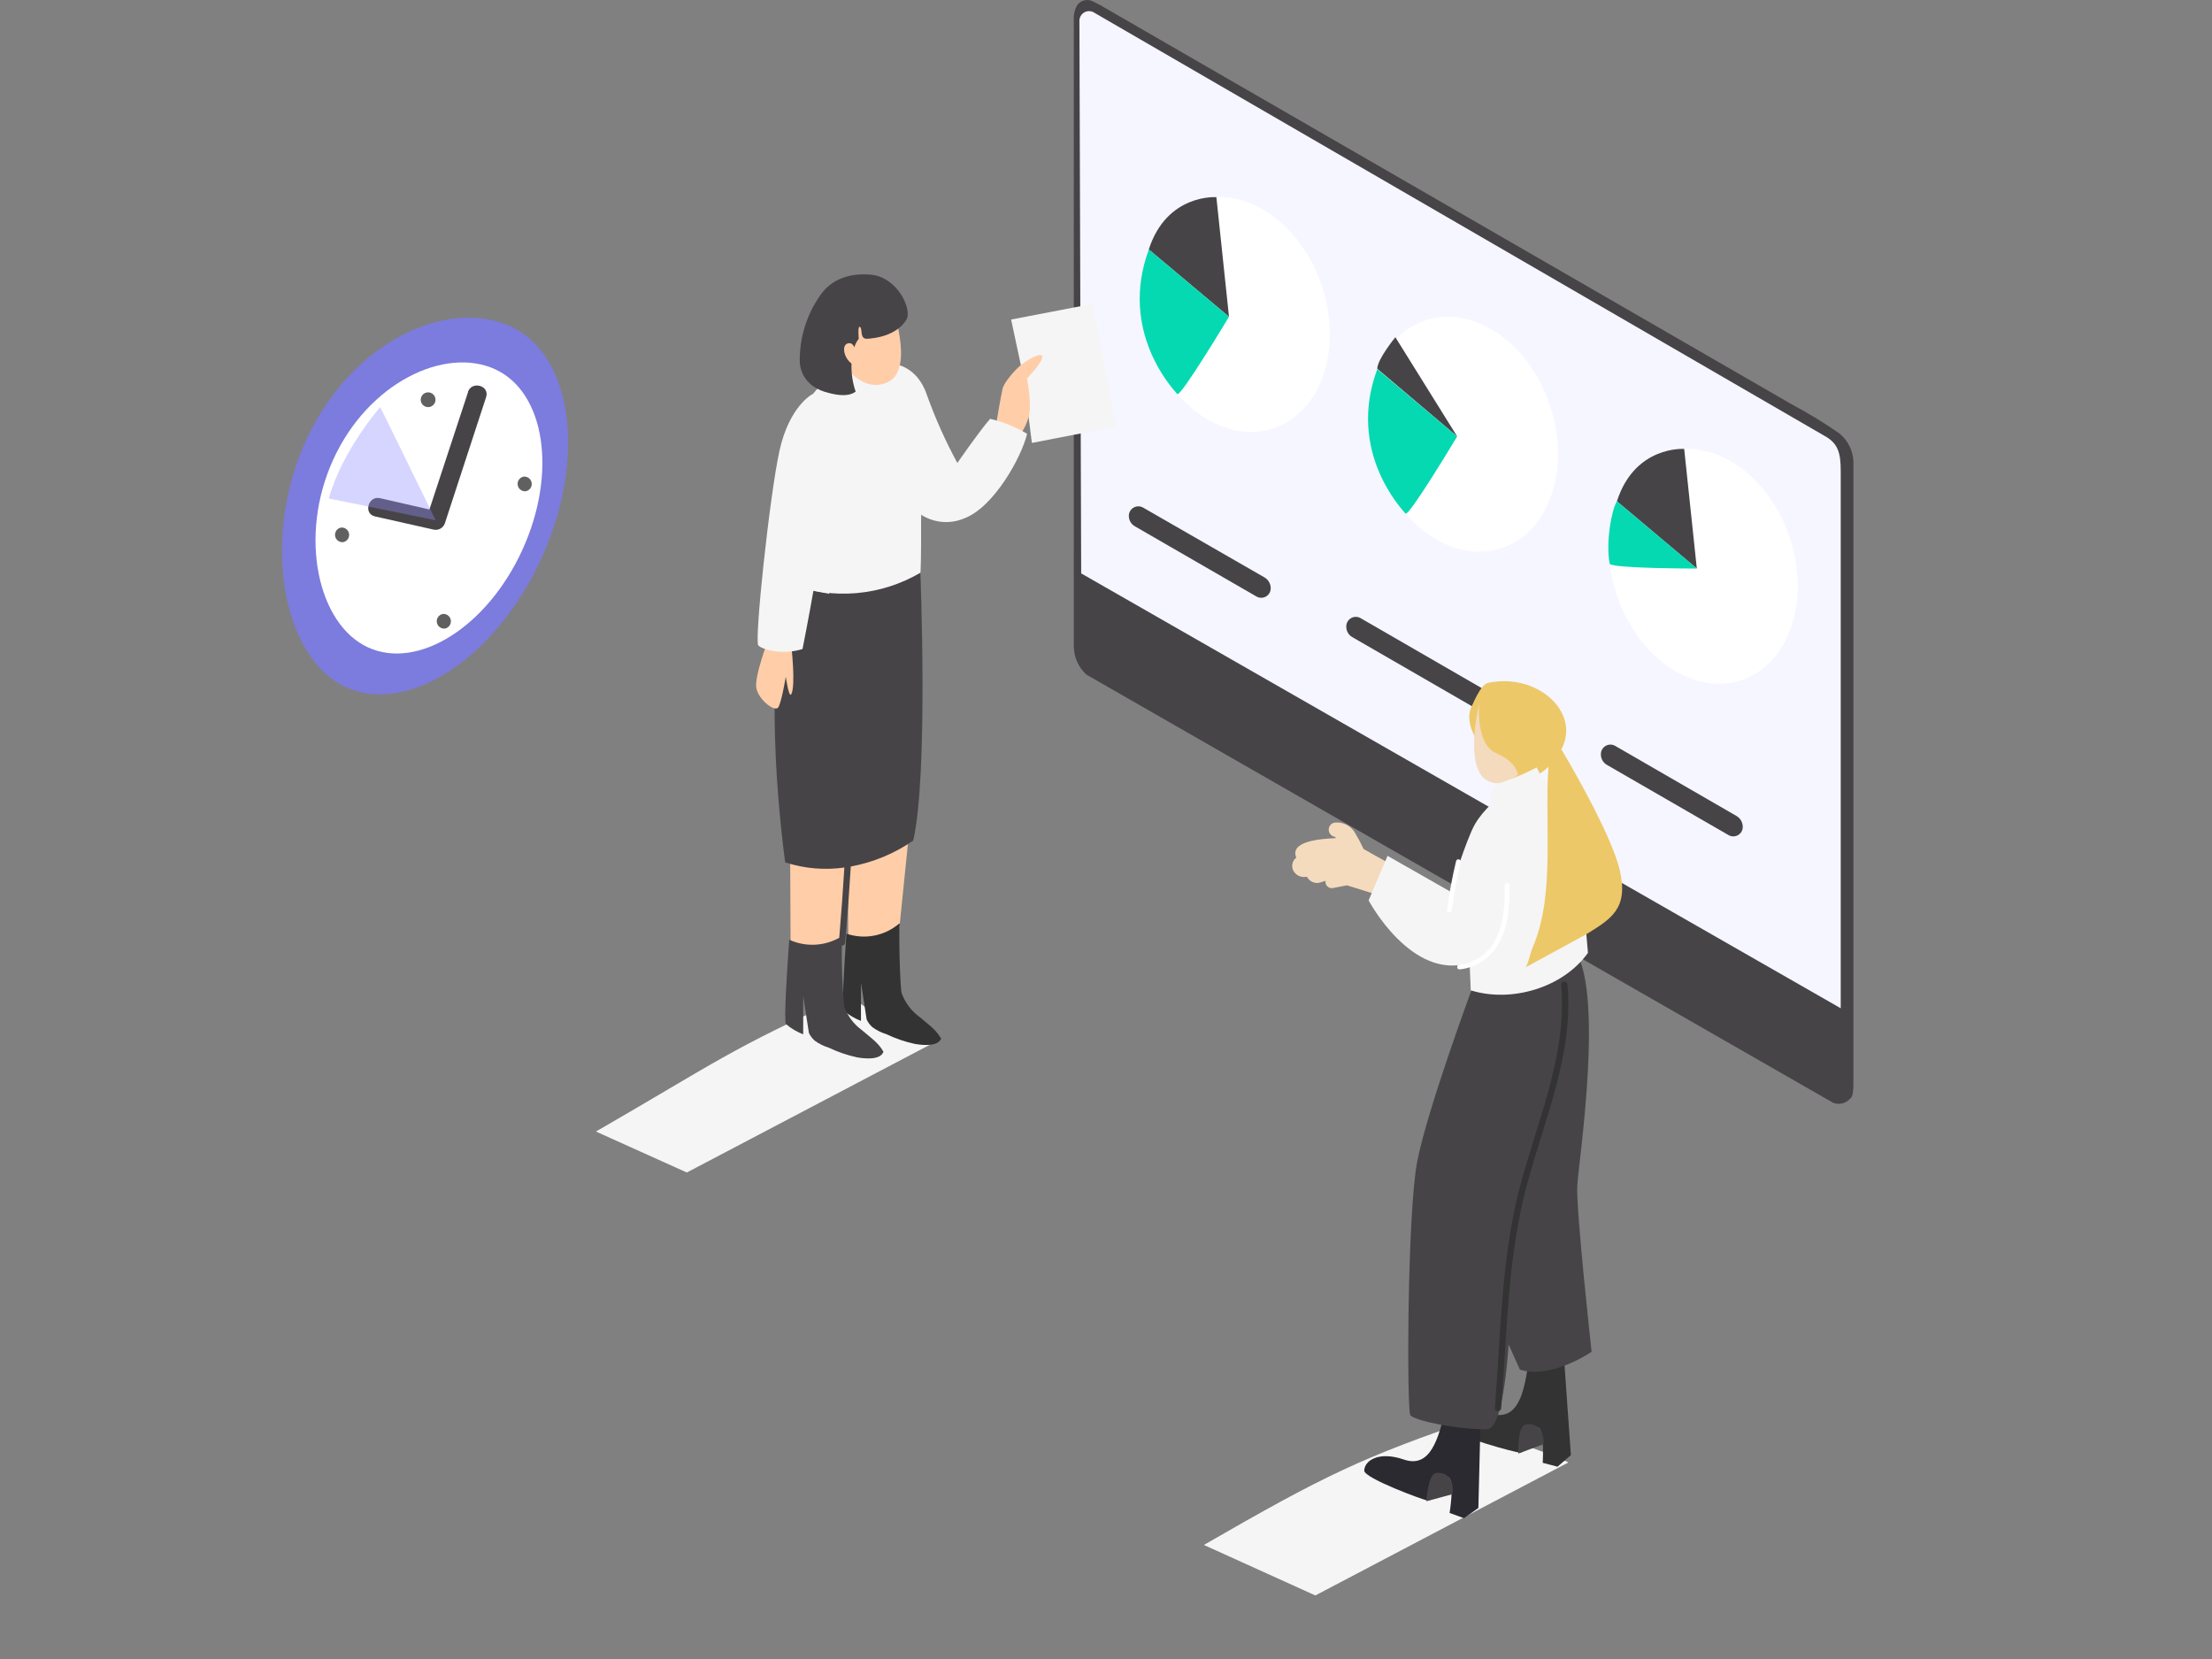 <svg width="400" height="300" viewBox="0 0 400 300" fill="none" xmlns="http://www.w3.org/2000/svg">
<rect x="0" y="0" width="400" height="300" fill="#808080" stroke="none"/>
<g clip-path="url(#clip0)">
<path style="mix-blend-mode:multiply" d="M153.773 179.896C131.71 189.803 129.359 192.177 107.765 204.618L124.2 212.025L169.957 187.977C163.805 185.032 158.601 184.678 153.773 179.896Z" fill="#F5F5F5"/>
<path style="mix-blend-mode:multiply" d="M267.428 256.332C246.245 263.489 239.283 266.935 217.7 279.376L237.856 288.507L283.613 264.459C277.45 261.468 272.256 261.103 267.428 256.332Z" fill="#F5F5F5"/>
<path d="M86.296 91.647C86.136 91.202 85.474 91.51 85.634 91.943C86.102 93.245 86.148 95.231 84.927 96.166C84.839 96.235 84.743 96.292 84.641 96.338C84.684 96.161 84.684 95.978 84.641 95.801C84.559 95.438 84.395 95.098 84.162 94.808C84.003 94.613 83.859 94.407 83.728 94.192C83.948 93.898 84.188 93.619 84.447 93.359C84.767 93.028 84.31 92.457 83.991 92.799L83.58 93.245C83.536 93.208 83.484 93.182 83.429 93.169C83.373 93.156 83.315 93.156 83.26 93.169C83.204 93.183 83.153 93.209 83.109 93.246C83.066 93.282 83.031 93.329 83.009 93.382C82.909 93.608 82.885 93.86 82.941 94.101C82.762 94.395 82.642 94.72 82.587 95.059C81.754 95.801 82.267 97.547 83.625 97.216L83.797 97.159C83.922 97.176 84.048 97.176 84.173 97.159C84.643 97.095 85.085 96.9 85.45 96.598C85.815 96.295 86.088 95.897 86.239 95.447C86.728 94.231 86.748 92.877 86.296 91.647V91.647ZM83.34 95.482C83.399 95.469 83.452 95.438 83.491 95.393C83.53 95.347 83.553 95.29 83.557 95.231L83.683 95.425C83.781 95.555 83.842 95.711 83.858 95.874C83.874 96.037 83.845 96.201 83.774 96.349C83.635 96.252 83.522 96.122 83.447 95.971C83.371 95.819 83.334 95.651 83.34 95.482V95.482Z" fill="#FF413B"/>
<path d="M82.781 73.967C83.1 73.625 82.507 73.191 82.199 73.545C81.97 73.809 81.797 74.116 81.689 74.448C81.581 74.78 81.541 75.131 81.571 75.478C81.601 75.826 81.7 76.165 81.862 76.474C82.025 76.783 82.248 77.056 82.518 77.277C82.884 77.574 83.306 76.98 82.941 76.695C82.745 76.53 82.585 76.327 82.471 76.099C82.356 75.87 82.29 75.621 82.275 75.365C82.26 75.11 82.297 74.855 82.384 74.614C82.471 74.374 82.606 74.154 82.781 73.967Z" fill="#FF413B"/>
<path d="M99.81 79.583H99.433L98.988 79.138C98.657 78.818 98.086 79.275 98.429 79.594L98.531 79.686C97.509 79.839 96.507 80.103 95.541 80.473C95.107 80.644 95.404 81.306 95.838 81.135C96.578 80.854 97.342 80.64 98.121 80.496C97.789 80.976 97.647 81.561 97.721 82.139C97.783 82.438 97.954 82.703 98.2 82.881C98.2 82.957 98.224 83.031 98.268 83.093C98.311 83.154 98.373 83.201 98.445 83.226C98.516 83.251 98.594 83.254 98.666 83.233C98.739 83.212 98.804 83.169 98.851 83.11C98.95 83.123 99.049 83.123 99.148 83.11C99.483 83.011 99.78 82.813 100 82.542C100.22 82.271 100.353 81.94 100.38 81.592C100.392 81.189 100.285 80.792 100.072 80.45L100.232 80.096C100.263 80.033 100.275 79.963 100.267 79.893C100.259 79.824 100.231 79.758 100.186 79.704C100.142 79.65 100.082 79.609 100.016 79.588C99.949 79.566 99.877 79.565 99.81 79.583V79.583ZM98.509 82.139C98.436 81.925 98.436 81.692 98.509 81.477C98.633 81.059 98.843 80.67 99.125 80.336V80.336L99.216 80.462L98.509 82.139Z" fill="#FF413B"/>
<path d="M67.749 117.133C67.304 116.985 67.042 117.658 67.487 117.806C68.445 118.126 69.941 118.617 69.769 119.884C69.701 120.534 69.199 120.911 68.628 120.569C68.202 120.234 67.877 119.788 67.692 119.279C67.487 118.856 66.825 119.153 67.03 119.576C67.305 120.351 67.869 120.989 68.605 121.356C68.928 121.47 69.281 121.462 69.599 121.334C69.916 121.206 70.176 120.966 70.329 120.66C71.31 118.799 69.199 117.624 67.749 117.133Z" fill="#FF413B"/>
<path d="M66.631 86.088C66.311 85.757 65.74 86.214 66.071 86.545C66.294 86.764 66.468 87.027 66.581 87.318C66.695 87.609 66.746 87.921 66.73 88.232C66.715 88.544 66.634 88.849 66.492 89.127C66.351 89.406 66.152 89.651 65.909 89.847C65.666 90.043 65.384 90.185 65.082 90.265C64.78 90.344 64.465 90.359 64.157 90.308C63.849 90.257 63.555 90.142 63.295 89.969C63.035 89.796 62.814 89.571 62.647 89.307C62.385 88.919 61.826 89.376 62.088 89.763C62.323 90.083 62.619 90.351 62.96 90.552C63.301 90.754 63.68 90.884 64.073 90.935C64.465 90.986 64.864 90.958 65.246 90.85C65.627 90.743 65.983 90.56 66.291 90.311C66.6 90.063 66.855 89.755 67.041 89.405C67.227 89.056 67.34 88.672 67.374 88.277C67.408 87.883 67.362 87.485 67.238 87.109C67.114 86.733 66.915 86.386 66.653 86.088H66.631Z" fill="#FF413B"/>
<path d="M92.288 59.004C103.599 64.163 106.11 82.972 97.892 100.972C89.674 118.971 73.833 129.403 62.51 124.244C51.188 119.085 47.114 97.684 55.331 79.674C63.549 61.663 80.977 53.845 92.288 59.004Z" fill="#8F8DFF"/>
<path opacity="0.13" d="M92.288 59.004C103.599 64.163 106.11 82.972 97.892 100.972C89.674 118.971 73.833 129.403 62.51 124.244C51.188 119.085 47.114 97.684 55.331 79.674C63.549 61.663 80.977 53.845 92.288 59.004Z" fill="black"/>
<path d="M89.515 66.765C98.588 70.909 100.803 85.529 94.468 99.419C88.134 113.31 75.636 121.219 66.562 117.076C57.489 112.933 53.916 97 60.262 83.098C66.608 69.196 80.441 62.622 89.515 66.765Z" fill="white"/>
<path d="M84.641 70.897L77.154 93.644L79.265 92.503L68.719 90.083C66.573 89.604 65.66 92.902 67.806 93.382L78.341 95.755C78.772 95.868 79.23 95.813 79.622 95.601C80.014 95.389 80.311 95.037 80.452 94.614L87.905 71.81C88.59 69.71 85.292 68.808 84.607 70.897H84.641Z" fill="#474448"/>
<path d="M77.2 70.966C77.026 70.994 76.861 71.056 76.712 71.149C76.563 71.241 76.433 71.362 76.331 71.505C76.229 71.647 76.156 71.809 76.115 71.98C76.076 72.15 76.07 72.328 76.098 72.501C76.127 72.674 76.189 72.84 76.281 72.989C76.374 73.138 76.495 73.267 76.638 73.369C76.78 73.472 76.942 73.545 77.112 73.585C77.283 73.625 77.46 73.63 77.633 73.602C77.983 73.544 78.295 73.35 78.502 73.062C78.709 72.775 78.792 72.416 78.735 72.067C78.677 71.717 78.483 71.405 78.195 71.198C77.907 70.992 77.549 70.908 77.2 70.966V70.966Z" fill="#606060"/>
<path d="M80.053 111.027C79.715 111.094 79.417 111.29 79.22 111.572C79.022 111.854 78.942 112.202 78.995 112.542C79.048 112.882 79.231 113.189 79.504 113.398C79.778 113.607 80.122 113.702 80.464 113.663C80.802 113.596 81.1 113.401 81.297 113.118C81.494 112.836 81.575 112.488 81.522 112.148C81.469 111.808 81.286 111.501 81.013 111.292C80.739 111.083 80.395 110.988 80.053 111.027V111.027Z" fill="#606060"/>
<path d="M94.674 86.191C94.336 86.258 94.037 86.454 93.84 86.736C93.643 87.018 93.563 87.366 93.616 87.706C93.669 88.046 93.851 88.353 94.125 88.562C94.398 88.771 94.742 88.866 95.085 88.828C95.422 88.76 95.721 88.565 95.918 88.282C96.115 88 96.195 87.653 96.142 87.312C96.089 86.972 95.907 86.666 95.633 86.457C95.36 86.248 95.016 86.153 94.674 86.191Z" fill="#606060"/>
<path d="M61.654 95.402C61.317 95.469 61.018 95.665 60.821 95.947C60.624 96.229 60.544 96.577 60.596 96.917C60.65 97.257 60.832 97.564 61.106 97.773C61.379 97.982 61.723 98.077 62.065 98.038C62.403 97.971 62.702 97.776 62.899 97.493C63.096 97.211 63.176 96.863 63.123 96.523C63.07 96.183 62.888 95.876 62.614 95.667C62.34 95.459 61.997 95.363 61.654 95.402Z" fill="#606060"/>
<path opacity="0.37" d="M78.775 94.078C78.775 94.078 68.765 73.534 68.742 73.613C68.719 73.693 61.951 81.295 59.452 90.14L78.775 94.078Z" fill="#8F8DFF"/>
<path d="M331.435 199.39C331.975 199.619 332.573 199.668 333.143 199.531C333.712 199.393 334.222 199.076 334.597 198.626C334.597 198.626 335.156 198.523 335.156 196.092V83.52C335.128 82.546 334.894 81.588 334.469 80.711C334.044 79.834 333.438 79.056 332.691 78.43C329.93 76.496 327.052 74.734 324.074 73.157L198.982 0.944L197.578 0.225C197.104 -0.007 196.563 -0.062 196.053 0.07C195.542 0.202 195.095 0.512 194.793 0.944C194.426 1.565 194.215 2.266 194.177 2.987C194.177 4.128 194.177 15.541 194.177 15.541V116.825C194.177 117.798 194.381 118.76 194.774 119.65C195.167 120.541 195.741 121.339 196.459 121.995L331.435 199.39Z" fill="#474448"/>
<path d="M332.862 182.327V85.198C332.862 81.968 332.417 80.165 329.929 78.818L197.966 2.347C197.702 2.155 197.39 2.041 197.064 2.017C196.738 1.994 196.413 2.062 196.124 2.214C195.835 2.366 195.595 2.596 195.43 2.878C195.266 3.16 195.183 3.482 195.192 3.808L195.512 103.688L332.862 182.327Z" fill="#F5F6FF"/>
<path d="M204.129 93.233V93.302C204.13 93.678 204.229 94.049 204.418 94.375C204.606 94.701 204.876 94.973 205.202 95.162L227.207 107.865C227.468 108.018 227.765 108.1 228.067 108.101C228.369 108.103 228.666 108.024 228.928 107.873C229.191 107.723 229.408 107.505 229.559 107.243C229.71 106.981 229.788 106.684 229.787 106.382V106.382C229.786 105.981 229.681 105.588 229.48 105.242C229.28 104.895 228.992 104.607 228.645 104.407L206.72 91.795C206.462 91.644 206.169 91.564 205.87 91.561C205.571 91.557 205.277 91.632 205.016 91.777C204.754 91.922 204.535 92.132 204.38 92.388C204.224 92.643 204.138 92.934 204.129 93.233V93.233Z" fill="#474448"/>
<path d="M243.449 113.275V113.344C243.45 113.721 243.549 114.091 243.737 114.417C243.925 114.743 244.196 115.015 244.522 115.204L266.527 127.907C266.787 128.061 267.084 128.142 267.386 128.143C267.689 128.145 267.986 128.066 268.248 127.915C268.51 127.765 268.727 127.547 268.878 127.285C269.029 127.023 269.108 126.726 269.106 126.424C269.106 126.023 269 125.63 268.8 125.284C268.6 124.937 268.312 124.649 267.965 124.449L246.04 111.78C245.777 111.627 245.479 111.547 245.176 111.546C244.872 111.545 244.574 111.625 244.311 111.777C244.048 111.928 243.83 112.147 243.678 112.41C243.527 112.673 243.448 112.972 243.449 113.275V113.275Z" fill="#474448"/>
<path d="M289.491 136.376V136.445C289.492 136.821 289.591 137.192 289.779 137.518C289.967 137.844 290.238 138.116 290.564 138.305L312.569 151.008C312.829 151.162 313.126 151.243 313.428 151.244C313.731 151.246 314.028 151.167 314.29 151.016C314.552 150.866 314.769 150.648 314.92 150.386C315.071 150.124 315.15 149.827 315.148 149.525C315.148 149.124 315.042 148.731 314.842 148.385C314.642 148.038 314.354 147.75 314.007 147.55L292.082 134.881C291.819 134.728 291.521 134.647 291.218 134.647C290.914 134.646 290.616 134.726 290.353 134.878C290.09 135.029 289.872 135.248 289.72 135.511C289.569 135.774 289.49 136.073 289.491 136.376V136.376Z" fill="#474448"/>
<path d="M230.33 77.459C238.956 74.552 242.841 62.98 239.009 51.612C235.177 40.245 225.079 33.388 216.453 36.296C207.828 39.203 203.942 50.776 207.774 62.142C211.606 73.51 221.705 80.367 230.33 77.459Z" fill="white"/>
<path d="M222.242 57.281L219.96 35.652C219.96 35.652 210.989 34.99 207.736 45.114L222.242 57.281Z" fill="#474448"/>
<path d="M222.242 57.281C222.242 57.281 213.454 71.924 212.883 71.251C212.313 70.577 202.212 60.066 207.747 45.114L222.242 57.281Z" fill="#05D9B2"/>
<path d="M271.593 99.097C280.219 96.189 284.104 84.618 280.272 73.251C276.44 61.883 266.341 55.026 257.716 57.934C249.091 60.841 245.205 72.413 249.037 83.78C252.869 95.147 262.968 102.005 271.593 99.097Z" fill="white"/>
<path d="M263.502 78.921L252.328 60.979C252.328 60.979 249.053 64.973 249.053 66.685L263.502 78.921Z" fill="#474448"/>
<path d="M263.502 78.921C263.502 78.921 254.725 93.564 254.155 92.868C253.584 92.172 243.483 81.706 249.053 66.754L263.502 78.921Z" fill="#05D9B2"/>
<path d="M314.938 122.99C323.563 120.082 327.449 108.51 323.617 97.143C319.785 85.776 309.686 78.918 301.061 81.826C292.435 84.734 288.55 96.306 292.382 107.673C296.214 119.04 306.312 125.898 314.938 122.99Z" fill="white"/>
<path d="M306.839 102.809L304.557 81.181C304.557 81.181 295.631 80.53 292.39 90.654L306.839 102.809Z" fill="#474448"/>
<path d="M306.839 102.809C306.839 102.809 291.248 102.809 291.077 101.93C290.347 98.038 291.42 92.217 292.39 90.642L306.839 102.809Z" fill="#05D9B2"/>
<path d="M253.926 157.514C251.438 156.251 248.988 154.919 246.576 153.519C246.148 152.593 245.671 151.691 245.149 150.814C244.801 150.112 244.242 149.536 243.55 149.168C242.858 148.8 242.068 148.657 241.291 148.76C240.995 148.826 240.731 148.994 240.546 149.234C240.36 149.475 240.264 149.773 240.275 150.076C240.286 150.38 240.403 150.67 240.605 150.896C240.807 151.123 241.082 151.272 241.383 151.316L241.588 151.556C238.586 151.693 233.188 152.138 234.409 155.083C234.297 155.172 234.194 155.271 234.101 155.38C233.792 155.754 233.639 156.233 233.673 156.717C233.707 157.201 233.926 157.654 234.284 157.982C234.55 158.238 234.877 158.423 235.235 158.519C235.592 158.615 235.968 158.618 236.327 158.53C236.559 158.998 236.961 159.36 237.451 159.543C237.94 159.725 238.481 159.714 238.963 159.511L239.694 159.283C239.663 159.47 239.68 159.661 239.742 159.839C239.804 160.018 239.909 160.178 240.048 160.306C240.187 160.434 240.356 160.525 240.539 160.572C240.722 160.618 240.914 160.619 241.097 160.573L243.574 160.093C249.19 161.885 251.986 162.536 254.097 163.974C254.976 164.568 254.097 164.796 254.097 163.974C254.2 163.849 254.275 163.703 254.317 163.547C254.359 163.391 254.367 163.227 254.341 163.068C254.316 162.908 254.256 162.756 254.167 162.621C254.077 162.486 253.96 162.371 253.823 162.285L253.584 162.114C253.723 162.022 253.84 161.902 253.928 161.76C254.015 161.618 254.071 161.459 254.09 161.294C254.11 161.129 254.093 160.961 254.041 160.803C253.989 160.645 253.903 160.5 253.789 160.379L253.493 160.036C253.778 160.002 254.045 159.877 254.253 159.678C254.462 159.48 254.601 159.22 254.649 158.937C254.698 158.653 254.654 158.362 254.524 158.106C254.393 157.849 254.184 157.642 253.926 157.514V157.514Z" fill="#F4DBBD"/>
<path d="M282.7 243.812L284.069 263.135L281.65 265.223L278.968 264.527C278.968 264.527 279.31 259.414 278.374 258.295C277.438 257.177 275.817 262.724 274.95 262.701C274.083 262.678 263.08 259.745 262.932 258.41C262.726 256.629 265.214 254.586 269.78 255.716C274.802 256.937 275.68 251.276 276.479 245.843" fill="#333333"/>
<path d="M274.847 247.669C274.847 247.669 279.618 249.69 287.813 244.451C287.813 244.451 284.982 218.827 285.222 214.41C285.462 209.993 290.392 178.138 284.309 171.108C278.226 164.077 267.303 231.599 267.817 232.021" fill="#474448"/>
<path d="M278.819 259.037L278.363 258.295C278.017 257.961 277.588 257.726 277.12 257.613C276.653 257.501 276.163 257.516 275.703 257.656C274.379 258.273 274.562 262.849 274.562 262.849L279.127 261.149C279.179 260.431 279.073 259.711 278.819 259.037Z" fill="#474448"/>
<path d="M267.817 253.285L267.337 272.688L264.735 274.537L262.133 273.589C262.133 273.589 262.966 268.533 262.133 267.323C261.299 266.114 259.165 271.489 258.263 271.375C257.362 271.261 246.736 267.312 246.702 265.954C246.702 264.15 249.304 262.359 253.824 263.922C258.709 265.611 260.124 260.064 261.425 254.734" fill="#2B2A30"/>
<path d="M262.532 268.065L262.144 267.278C261.83 266.913 261.424 266.639 260.968 266.485C260.513 266.33 260.024 266.301 259.553 266.399C258.184 266.878 257.944 271.467 257.944 271.467L262.646 270.2C262.763 269.488 262.724 268.76 262.532 268.065V268.065Z" fill="#474448"/>
<path d="M266.23 178.675C266.23 178.675 258.127 200.532 256.289 209.993C254.451 219.455 254.383 254.951 255.033 255.91C255.684 256.869 263.571 258.546 268.878 258.455C274.185 258.364 273.443 216.499 273.443 216.499C273.443 216.499 287.916 179.827 284.047 175.81C280.177 171.792 266.23 178.675 266.23 178.675Z" fill="#474448"/>
<path d="M265.956 179.086C273.306 181.368 282.654 178.629 287.151 172.306C286.306 161.965 284.526 144.913 281.878 142.3C278.043 138.59 269.723 143.863 266.721 149.034C265.169 151.705 262.235 161.212 262.235 161.212L250.913 154.763L247.489 162.821C247.489 162.821 255.25 177.442 265.751 174.109L265.956 179.086Z" fill="#F5F5F5"/>
<path d="M272.987 160.105C272.987 159.99 272.941 159.88 272.86 159.798C272.779 159.717 272.668 159.671 272.553 159.671C272.438 159.671 272.328 159.717 272.247 159.798C272.165 159.88 272.119 159.99 272.119 160.105C272.119 163.392 272.017 166.953 270.43 169.863C269.822 171.114 268.906 172.189 267.768 172.988C266.63 173.786 265.307 174.282 263.925 174.429C263.365 174.429 263.365 175.319 263.925 175.296C265.402 175.158 266.822 174.655 268.058 173.832C269.293 173.009 270.304 171.893 271.001 170.582C272.804 167.467 273.01 163.7 272.987 160.105Z" fill="white"/>
<path d="M269.026 123.502C268.433 123.627 267.474 124.575 266.036 127.953C264.598 131.332 268.033 135.634 269.529 136.536C271.024 137.438 273.192 140.953 273.192 140.953C273.192 140.953 278.682 142.288 282.323 135.555C285.964 128.821 277.94 121.55 269.026 123.502Z" fill="#EDC868"/>
<path d="M267.474 127.257C267.474 127.257 264.712 138.499 268.787 141.067C272.861 143.635 278.363 136.821 278.888 134.093C279.413 131.366 276.434 125.476 267.474 127.257Z" fill="#F4DBBD"/>
<path d="M267.474 127.257C267.474 127.257 266.789 134.607 270.59 136.216C274.391 137.826 274.471 140.131 274.471 140.131C274.471 140.131 281.433 136.41 282.152 133.123C282.871 129.836 272.804 124.312 267.474 127.257Z" fill="#EDC868"/>
<path d="M280.257 136.079C278.876 147.082 281.65 161.189 277.073 171.518C276.788 172.146 276.183 175.022 275.715 175.011L286.82 168.962C291.271 166.2 294.513 164.396 292.926 157.434C291.34 150.472 282.38 135.554 282.38 135.554L280.257 136.079Z" fill="#EDC868"/>
<path d="M263.308 155.711C262.604 158.632 262.055 161.588 261.665 164.568C261.596 165.115 262.464 165.115 262.532 164.568C262.915 161.665 263.453 158.785 264.141 155.939C264.29 155.391 263.445 155.151 263.308 155.711Z" fill="white"/>
<path d="M278.945 141.056L277.906 138.773C275.854 139.83 273.729 140.742 271.549 141.501C268.935 142.3 269.666 145.313 269.666 145.313C269.666 145.313 275.749 145.37 278.945 141.056Z" fill="#F5F5F5"/>
<path d="M283.453 178.036C283.385 177.305 282.243 177.305 282.312 178.036C283.453 191.116 277.746 203.145 274.608 215.552C271.446 228.198 271.355 241.689 270.316 254.632C270.259 255.362 271.4 255.362 271.458 254.632C272.542 241.107 272.599 227.045 276.217 213.897C279.413 202.095 284.56 190.522 283.453 178.036Z" fill="#333333"/>
<path d="M185.137 68.523L182.843 57.783L197.566 54.952L201.938 77.117L186.598 80.096" fill="#F5F5F5"/>
<path d="M180.252 76.044C180.252 76.044 181.005 71.479 181.302 70.281C181.599 69.082 183.585 66.857 184.544 66.069C185.685 65.11 188.401 63.524 188.481 64.517C188.561 65.51 185.719 68.443 185.719 68.443C185.719 68.443 186.644 73.077 186.039 75.291C185.695 76.584 185.102 77.798 184.293 78.864" fill="#FFCEA9"/>
<path d="M179.042 75.736C176.851 78.293 173.119 83.726 173.119 83.726C170.982 79.784 169.146 75.687 167.629 71.468C165.78 65.852 161.271 65.761 161.271 65.761L164.376 91.03C165.498 92.543 167.099 93.633 168.918 94.122C170.737 94.611 172.668 94.471 174.397 93.724C179.727 91.715 184.749 82.63 185.731 78.441C183.654 77.201 181.398 76.288 179.042 75.736V75.736Z" fill="#F5F5F5"/>
<path d="M165.46 140.052L161.739 176.575L153.396 171.165L153.179 128.969" fill="#FFCEA9"/>
<path d="M170.083 187.669C169.261 186.151 167.526 184.975 166.248 183.868C164.781 182.795 163.669 181.308 163.052 179.599C162.732 178.698 162.458 167.044 162.744 167.044H162.561C161.268 168.139 159.714 168.879 158.05 169.193C156.385 169.507 154.668 169.384 153.065 168.836C152.631 174.863 152.221 182.259 152.563 182.749C153.492 183.543 154.55 184.172 155.69 184.61V177.693L156.717 184.347C156.966 184.89 157.328 185.372 157.779 185.763C158.527 186.307 159.36 186.724 160.244 186.995C161.887 187.78 163.614 188.374 165.392 188.764C166.647 188.993 169.603 189.346 170.197 187.783L170.083 187.669Z" fill="#333333"/>
<path d="M155.051 142.505L151.319 179.04L142.964 170.446L142.77 131.423" fill="#FFCEA9"/>
<path d="M152.837 170.469C153.232 165.903 153.571 161.311 153.853 156.692C157.906 155.949 161.754 154.35 165.141 152.001C167.903 139.937 166.43 103.597 166.43 103.597L142.861 105.628C137.155 122.395 141.994 155.951 141.994 155.951C145.442 157.068 149.1 157.385 152.688 156.875C152.43 161.113 152.122 165.348 151.764 169.578C150.391 170.344 148.857 170.775 147.287 170.836C145.716 170.898 144.153 170.588 142.724 169.932C142.256 176.141 141.754 184.656 142.12 185.181C143.049 185.974 144.106 186.603 145.247 187.041V180.124L146.274 186.778C146.522 187.321 146.884 187.803 147.336 188.194C148.083 188.738 148.916 189.155 149.801 189.426C151.443 190.212 153.17 190.805 154.948 191.195C156.204 191.424 159.16 191.778 159.753 190.214L159.685 190.077C158.863 188.559 157.128 187.383 155.85 186.276C154.384 185.203 153.271 183.717 152.654 182.008C152.314 178.354 152.173 174.685 152.232 171.016C152.384 171.02 152.531 170.965 152.643 170.863C152.756 170.761 152.825 170.62 152.837 170.469V170.469Z" fill="#474448"/>
<path d="M166.465 80.907C166.191 73.602 165.917 62.885 155.69 65.293C155.474 65.353 155.245 65.353 155.028 65.293C151.863 66.632 149.068 68.715 146.879 71.365C141.926 77.654 142.862 105.605 142.862 105.605C146.694 107.041 150.798 107.604 154.876 107.253C158.953 106.901 162.9 105.645 166.43 103.574C166.533 96.03 166.75 88.474 166.465 80.907Z" fill="#F5F5F5"/>
<path d="M143.067 116.505C143.067 116.505 143.957 124.072 143.067 125.568C142.645 126.23 142.097 122.36 142.097 122.36C142.097 122.36 141.309 127.154 140.704 127.953C140.099 128.752 137.28 126.64 136.79 124.529C136.299 122.417 139.072 115.295 139.072 115.295L143.067 116.505Z" fill="#FFCEA9"/>
<path d="M149.185 90.483C149.561 95.219 145.121 117.361 145.121 117.361C141.572 118.503 137.885 117.487 137.132 116.722C136.379 115.957 139.164 89.684 140.944 81.557C142.725 73.431 146.89 71.285 146.89 71.285" fill="#F5F5F5"/>
<path d="M161.02 54.427C161.02 54.427 165.586 66.617 160.621 69.059C156.489 71.114 152.734 66.925 151.684 64.152C150.44 60.876 152.437 56.31 154.709 53.731C156.717 51.437 159.81 51.14 161.02 54.427Z" fill="#FFCEA9"/>
<path d="M157.459 49.668C153.796 49.348 150.394 50.376 148.329 53.4C145.805 56.984 144.507 61.288 144.631 65.67C144.715 66.627 145.04 67.547 145.574 68.345C146.109 69.143 146.837 69.793 147.689 70.235C148.112 70.478 148.559 70.673 149.025 70.817C150.68 71.319 153.191 71.959 154.732 70.817C153.59 67.599 153.693 63.239 155.291 61.264C155.291 61.264 155.051 58.764 155.531 59.13C156.01 59.495 155.416 61.344 156.82 61.264C158.224 61.184 162.059 60.739 163.897 57.84C165.027 56.059 162.344 50.09 157.459 49.668Z" fill="#474448"/>
<path d="M154.766 63.775C154.766 63.775 154.538 61.698 153.271 62.109C152.004 62.519 152.78 65.259 154.344 65.921" fill="#FFCEA9"/>
<path d="M165.688 80.45C166.497 88.137 166.745 95.873 166.43 103.597C166.43 103.597 165.46 92.389 165.46 90.962C165.46 89.535 165.688 80.45 165.688 80.45Z" fill="#F5F5F5"/>
<path d="M147.096 106.85L149.207 85.495L149.949 107.375L147.096 106.85Z" fill="#F5F5F5"/>
</g>
<defs>
<clipPath id="clip0">
<rect width="400" height="300" fill="white"/>
</clipPath>
</defs>
</svg>
